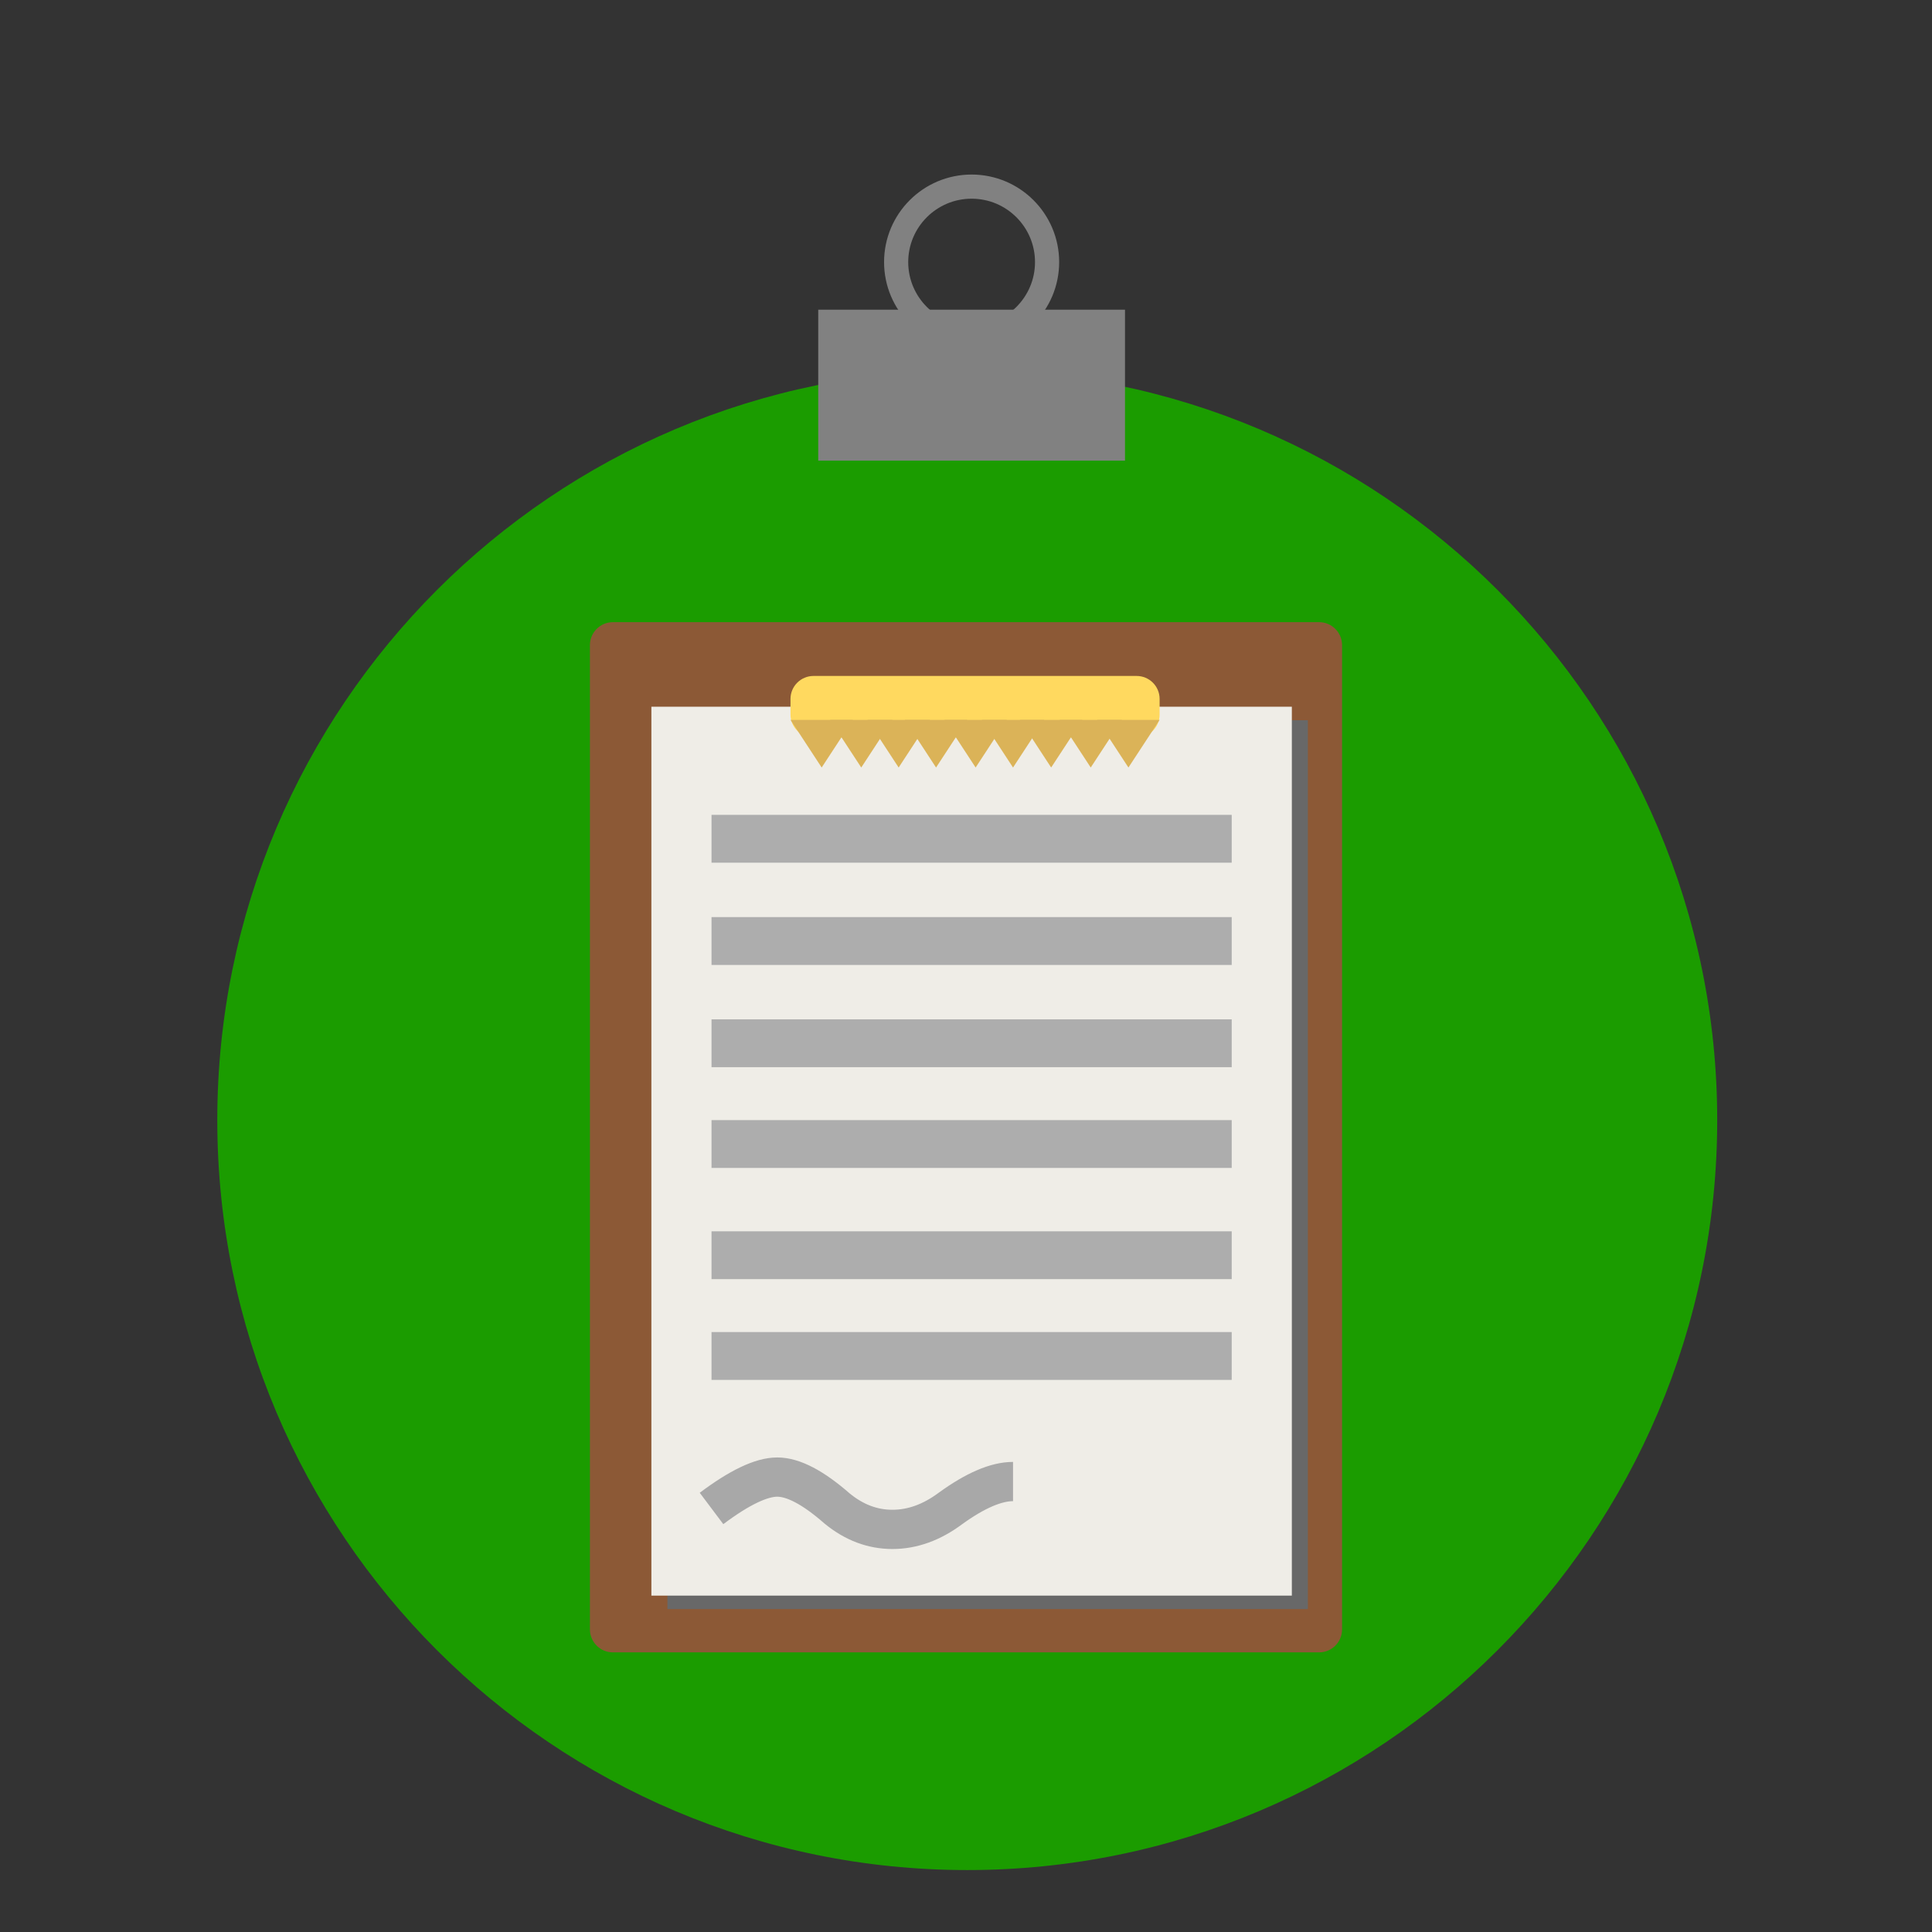 <?xml version="1.0" encoding="UTF-8" standalone="no"?>
<!DOCTYPE svg PUBLIC "-//W3C//DTD SVG 1.1//EN" "http://www.w3.org/Graphics/SVG/1.1/DTD/svg11.dtd">
<svg version="1.1" xmlns="http://www.w3.org/2000/svg" xmlns:xlink="http://www.w3.org/1999/xlink" preserveAspectRatio="xMidYMid meet" viewBox="0 0 640 640" width="640" height="640"><rect x="0" y="0" width="640" height="640" fill="#333333" stroke="none"/><defs><path d="M568.85 371.05C568.85 508.16 457.53 619.48 320.41 619.48C183.3 619.48 71.98 508.16 71.98 371.05C71.98 233.93 183.3 122.61 320.41 122.61C457.53 122.61 568.85 233.93 568.85 371.05Z" id="a2JeTMsBWK"></path><path d="M436.95 206.1C441.17 206.1 444.58 209.51 444.58 213.73C444.58 280.46 444.58 473.02 444.58 539.75C444.58 543.96 441.17 547.37 436.95 547.37C388.65 547.37 251.35 547.37 203.05 547.37C198.83 547.37 195.42 543.96 195.42 539.75C195.42 473.02 195.42 280.46 195.42 213.73C195.42 209.51 198.83 206.1 203.05 206.1C251.35 206.1 388.65 206.1 436.95 206.1Z" id="f15FnEi8dJ"></path><path d="M221.09 238.57L433.25 238.57C433.25 236.8 433.25 260.46 433.25 309.54C433.25 358.62 433.25 433.11 433.25 533.03L221.09 533.03L221.09 238.57Z" id="dnbZYaOXt"></path><path d="M215.78 234.11L427.94 234.11L427.94 528.57L215.78 528.57L215.78 234.11Z" id="b1fNd7ncI"></path><path d="M376.52 223.92C380.73 223.92 384.14 227.33 384.14 231.54C384.14 234.1 384.14 234.13 384.14 236.68C384.14 240.89 380.73 244.3 376.52 244.3C353.59 244.3 292.42 244.3 269.49 244.3C265.28 244.3 261.86 240.89 261.86 236.68C261.86 234.13 261.86 234.1 261.86 231.54C261.86 227.33 265.28 223.92 269.49 223.92C292.42 223.92 353.59 223.92 376.52 223.92Z" id="a1pjSww2gE"></path><path d="M282.52 238.47L272.19 254.25L261.86 238.47L282.52 238.47Z" id="g2PTitsVz"></path><path d="M295.63 238.47L285.3 254.25L274.97 238.47L295.63 238.47Z" id="jexjVqvRQ"></path><path d="M308.02 238.47L297.69 254.25L287.36 238.47L308.02 238.47Z" id="elZbsNtDK"></path><path d="M320.41 238.47L310.08 254.25L299.75 238.47L320.41 238.47Z" id="a7wLSezmpd"></path><path d="M333.52 238.47L323.19 254.25L312.86 238.47L333.52 238.47Z" id="lObgGsx2i"></path><path d="M345.91 238.47L335.58 254.25L325.25 238.47L345.91 238.47Z" id="a3gXSkFYN5"></path><path d="M358.54 238.47L348.21 254.25L337.88 238.47L358.54 238.47Z" id="aBoVTBXA"></path><path d="M384.14 238.47L373.81 254.25L363.48 238.47L384.14 238.47Z" id="d1az8l76vl"></path><path d="M371.65 238.47L361.32 254.25L350.99 238.47L371.65 238.47Z" id="e9Uruj2ix"></path><path d="M235.7 269.93L408.02 269.93L408.02 285.78L235.7 285.78L235.7 269.93Z" id="brQ26UB0k"></path><path d="M235.7 303.8L408.02 303.8L408.02 319.65L235.7 319.65L235.7 303.8Z" id="b31fxaRMRX"></path><path d="M235.7 337.67L408.02 337.67L408.02 353.52L235.7 353.52L235.7 337.67Z" id="d3oL8ZNHIb"></path><path d="M235.7 371.05L408.02 371.05L408.02 386.89L235.7 386.89L235.7 371.05Z" id="h2BezTdQnl"></path><path d="M235.7 407.89L408.02 407.89L408.02 423.73L235.7 423.73L235.7 407.89Z" id="a1mFWixpn5"></path><path d="M235.7 441.26L408.02 441.26L408.02 457.11L235.7 457.11L235.7 441.26Z" id="d1mlP5UdD"></path><path d="M335.58 490.78C329.97 490.78 323.06 493.75 314.84 499.7C308.64 504.32 302.23 506.63 295.63 506.63C289.03 506.63 282.91 504.32 277.29 499.7C269.37 492.76 262.77 489.3 257.48 489.3C252.2 489.3 244.94 492.76 235.7 499.7" id="a6DGL9LijZ"></path><path d="" id="a3WcGdaPEy"></path><path d="M271.05 102.59L323.78 102.59L372.67 102.59L372.67 152.59L271.05 152.59L271.05 102.59Z" id="a1omTXCspi"></path><path d="M346.86 86.82C346.86 100.62 335.66 111.82 321.86 111.82C308.06 111.82 296.86 100.62 296.86 86.82C296.86 73.02 308.06 61.82 321.86 61.82C335.66 61.82 346.86 73.02 346.86 86.82Z" id="a21V7aPRNB"></path></defs><g><g><g><use xlink:href="#a2JeTMsBWK" opacity="1" fill="#1b9c00" fill-opacity="1"></use></g><g><use xlink:href="#f15FnEi8dJ" opacity="1" fill="#8c5936" fill-opacity="1"></use></g><g><use xlink:href="#dnbZYaOXt" opacity="1" fill="#686868" fill-opacity="1"></use></g><g><use xlink:href="#b1fNd7ncI" opacity="1" fill="#efede7" fill-opacity="1"></use></g><g><use xlink:href="#a1pjSww2gE" opacity="1" fill="#ffd95f" fill-opacity="1"></use></g><g><use xlink:href="#g2PTitsVz" opacity="1" fill="#dbb358" fill-opacity="1"></use><g><use xlink:href="#g2PTitsVz" opacity="1" fill-opacity="0" stroke="#000000" stroke-width="0" stroke-opacity="1"></use></g></g><g><use xlink:href="#jexjVqvRQ" opacity="1" fill="#dbb358" fill-opacity="1"></use><g><use xlink:href="#jexjVqvRQ" opacity="1" fill-opacity="0" stroke="#000000" stroke-width="0" stroke-opacity="1"></use></g></g><g><use xlink:href="#elZbsNtDK" opacity="1" fill="#dbb358" fill-opacity="1"></use><g><use xlink:href="#elZbsNtDK" opacity="1" fill-opacity="0" stroke="#000000" stroke-width="0" stroke-opacity="1"></use></g></g><g><use xlink:href="#a7wLSezmpd" opacity="1" fill="#dbb358" fill-opacity="1"></use><g><use xlink:href="#a7wLSezmpd" opacity="1" fill-opacity="0" stroke="#000000" stroke-width="0" stroke-opacity="1"></use></g></g><g><use xlink:href="#lObgGsx2i" opacity="1" fill="#dbb358" fill-opacity="1"></use><g><use xlink:href="#lObgGsx2i" opacity="1" fill-opacity="0" stroke="#000000" stroke-width="0" stroke-opacity="1"></use></g></g><g><use xlink:href="#a3gXSkFYN5" opacity="1" fill="#dbb358" fill-opacity="1"></use><g><use xlink:href="#a3gXSkFYN5" opacity="1" fill-opacity="0" stroke="#000000" stroke-width="0" stroke-opacity="1"></use></g></g><g><use xlink:href="#aBoVTBXA" opacity="1" fill="#dbb358" fill-opacity="1"></use><g><use xlink:href="#aBoVTBXA" opacity="1" fill-opacity="0" stroke="#000000" stroke-width="0" stroke-opacity="1"></use></g></g><g><use xlink:href="#d1az8l76vl" opacity="1" fill="#dbb358" fill-opacity="1"></use><g><use xlink:href="#d1az8l76vl" opacity="1" fill-opacity="0" stroke="#000000" stroke-width="0" stroke-opacity="1"></use></g></g><g><use xlink:href="#e9Uruj2ix" opacity="1" fill="#dbb358" fill-opacity="1"></use><g><use xlink:href="#e9Uruj2ix" opacity="1" fill-opacity="0" stroke="#000000" stroke-width="0" stroke-opacity="1"></use></g></g><g><use xlink:href="#brQ26UB0k" opacity="1" fill="#adadad" fill-opacity="1"></use></g><g><use xlink:href="#b31fxaRMRX" opacity="1" fill="#adadad" fill-opacity="1"></use></g><g><use xlink:href="#d3oL8ZNHIb" opacity="1" fill="#adadad" fill-opacity="1"></use></g><g><use xlink:href="#h2BezTdQnl" opacity="1" fill="#adadad" fill-opacity="1"></use></g><g><use xlink:href="#a1mFWixpn5" opacity="1" fill="#adadad" fill-opacity="1"></use></g><g><use xlink:href="#d1mlP5UdD" opacity="1" fill="#adadad" fill-opacity="1"></use></g><g><g><use xlink:href="#a6DGL9LijZ" opacity="1" fill-opacity="0" stroke="#a8a8a8" stroke-width="13" stroke-opacity="1"></use></g></g><g><g><use xlink:href="#a3WcGdaPEy" opacity="1" fill-opacity="0" stroke="#000000" stroke-width="2" stroke-opacity="1"></use></g></g><g><use xlink:href="#a1omTXCspi" opacity="1" fill="#818181" fill-opacity="1"></use></g><g><g><use xlink:href="#a21V7aPRNB" opacity="1" fill-opacity="0" stroke="#818181" stroke-width="8" stroke-opacity="1"></use></g></g></g></g></svg>